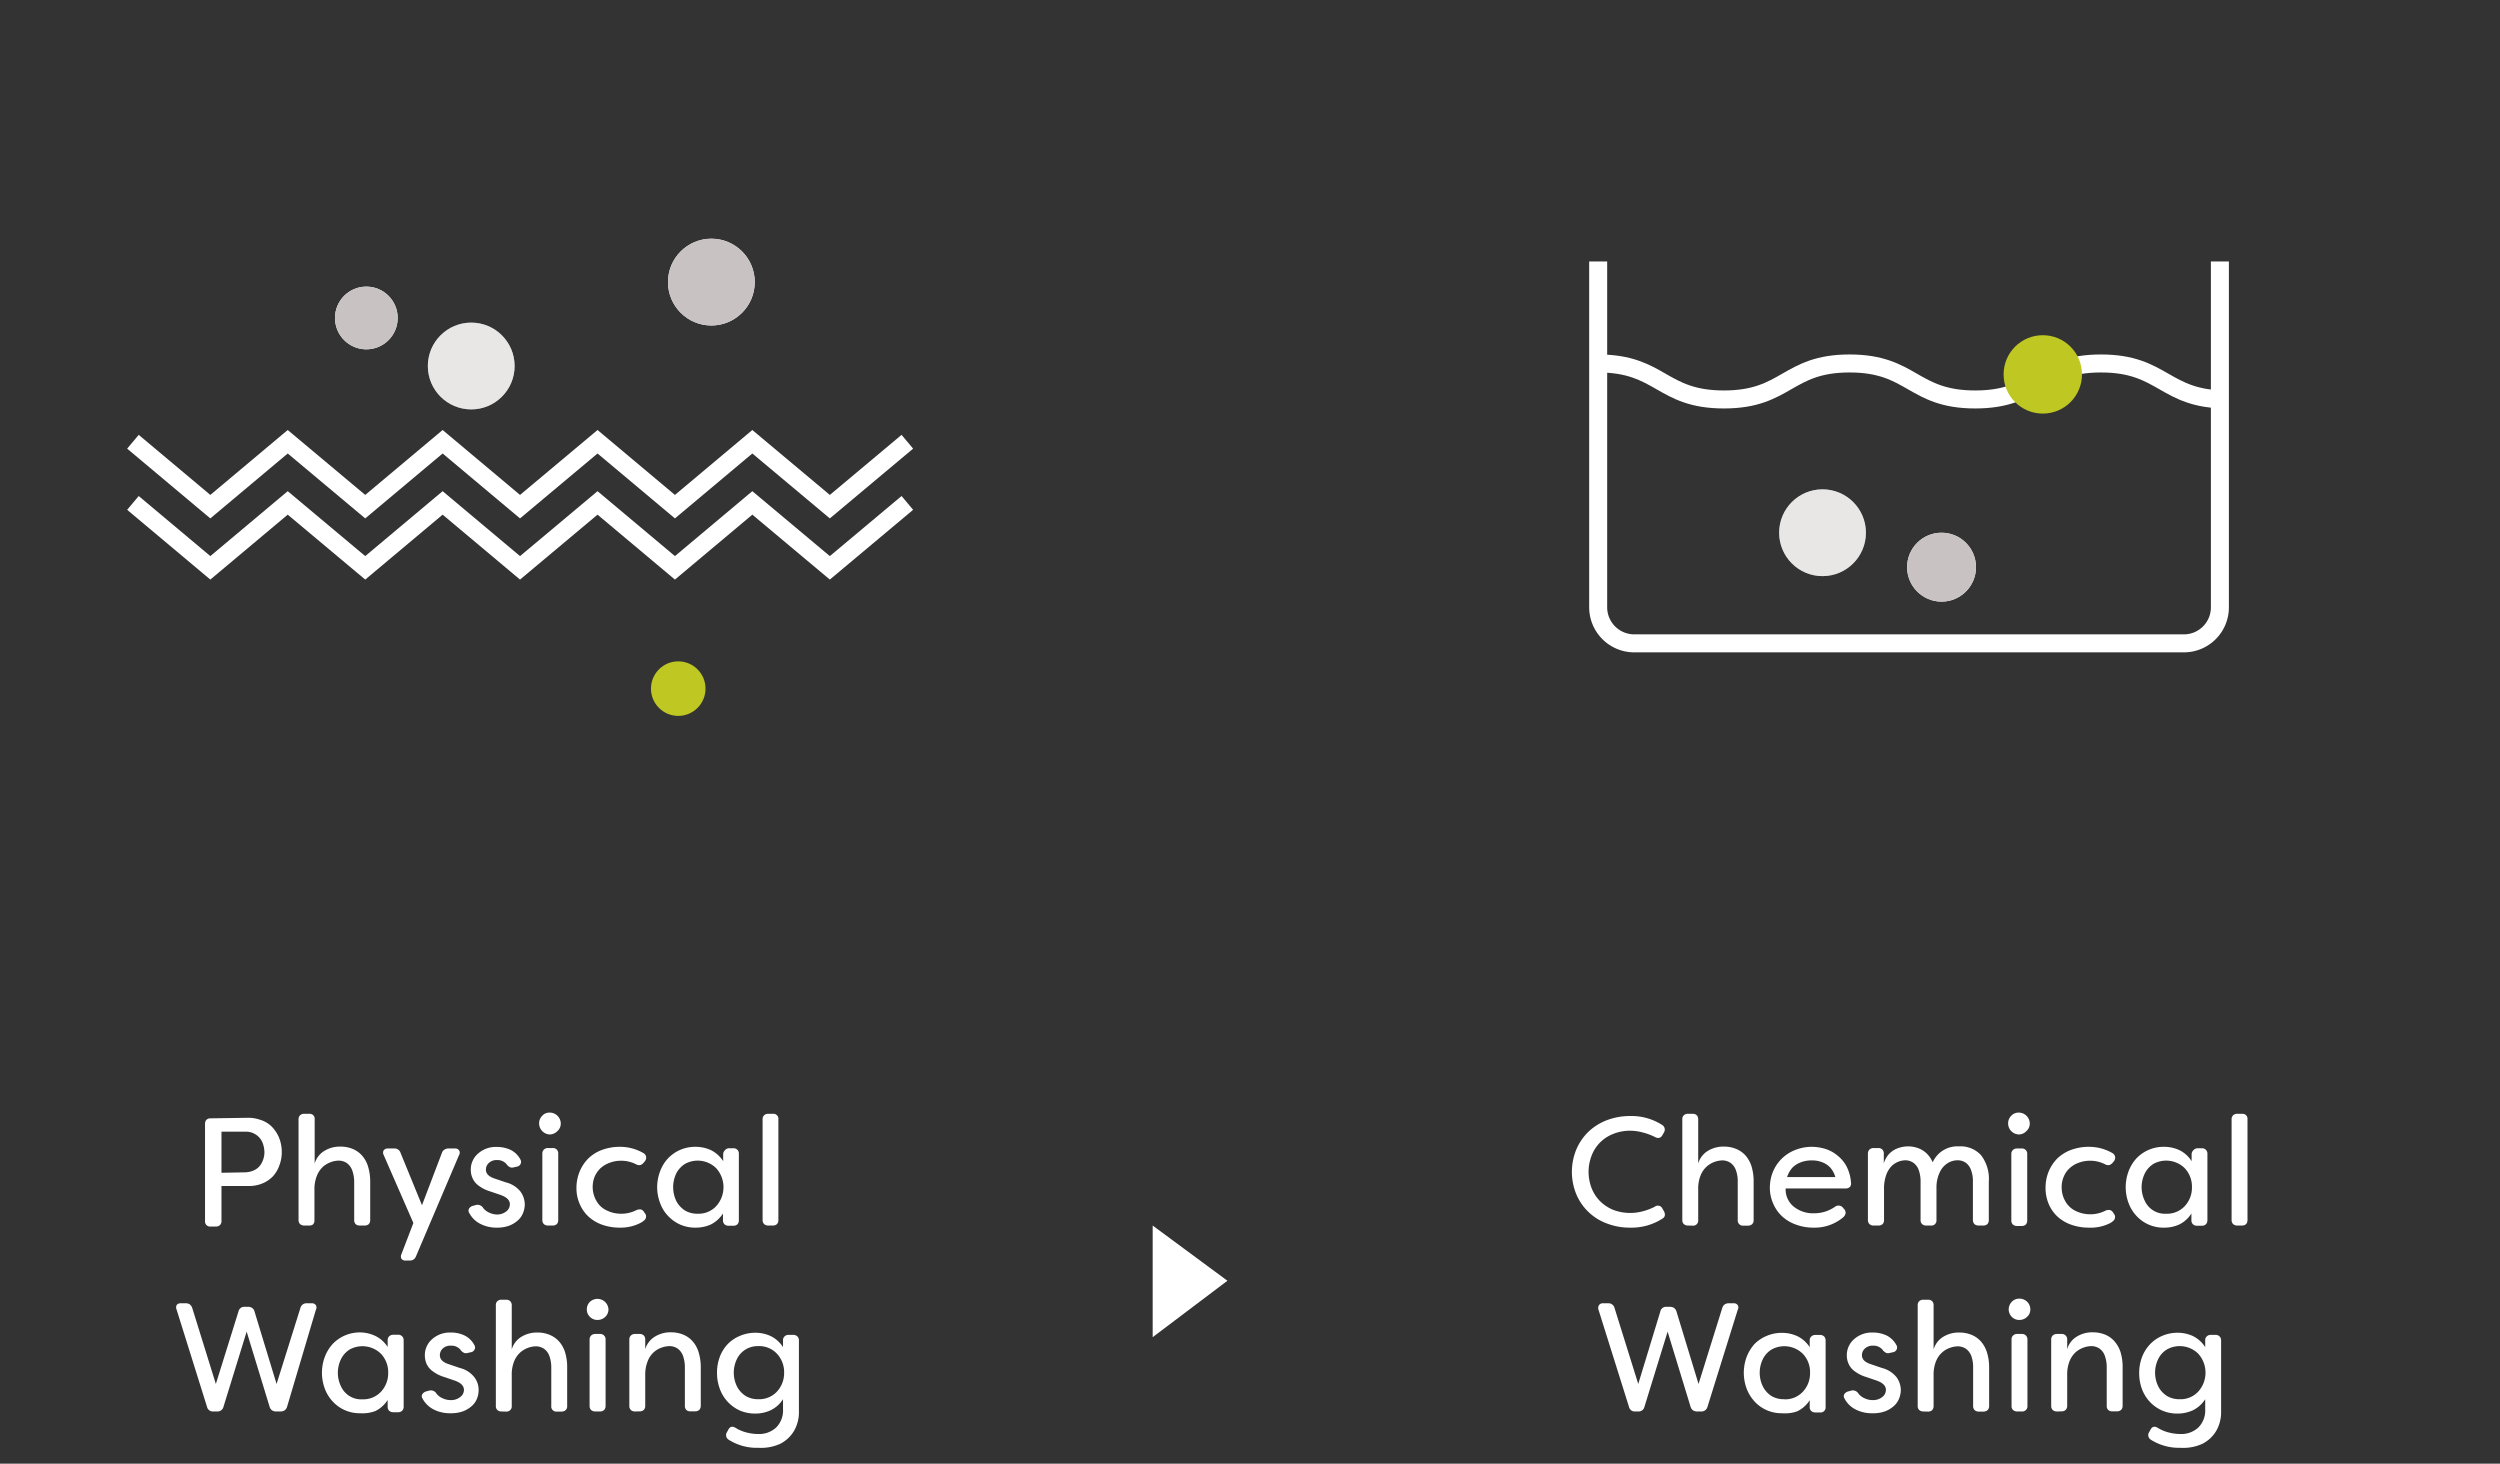 <svg id="Layer_2" data-name="Layer 2" xmlns="http://www.w3.org/2000/svg" viewBox="0 0 226.43 132.57"><rect x="0" y="0" width="226.43" height="132.57" fill="#333333" stroke="none"/><defs><style>.cls-1{fill:#fff;}.cls-2,.cls-4{fill:#c8c2c2;}.cls-3{fill:none;stroke:#fff;stroke-miterlimit:10;stroke-width:1.63px;}.cls-4{opacity:0.4;}.cls-5{fill:#bfc723;}</style></defs><title>fig2</title><circle class="cls-1" cx="175.85" cy="51.37" r="3.12"/><circle class="cls-1" cx="165.07" cy="48.25" r="3.93"/><circle class="cls-1" cx="33.18" cy="28.8" r="2.84"/><circle class="cls-1" cx="42.68" cy="33.15" r="3.93"/><circle class="cls-1" cx="64.43" cy="25.55" r="3.93"/><path class="cls-1" d="M22.53,101.24a3.19,3.19,0,0,1,1,.17,2.58,2.58,0,0,1,1,.55,3.22,3.22,0,0,1,.71,1,3.43,3.43,0,0,1,.28,1.4,3.28,3.28,0,0,1-.21,1.17,2.84,2.84,0,0,1-.58,1,2.77,2.77,0,0,1-.95.65,3.13,3.13,0,0,1-1.25.24H20.06v3.16a.52.52,0,0,1-.14.38.54.54,0,0,1-.37.13h-.47a.46.46,0,0,1-.51-.51v-8.79a.54.54,0,0,1,.13-.37.52.52,0,0,1,.38-.13Zm-.29,4.94A2.13,2.13,0,0,0,23,106a1.46,1.46,0,0,0,.68-.63,2.05,2.05,0,0,0,.27-1,2.5,2.5,0,0,0-.15-.82,1.61,1.61,0,0,0-1.6-1.05H20.06v3.72Z"/><path class="cls-1" d="M27.56,111a.58.58,0,0,1-.38-.13.52.52,0,0,1-.14-.38v-9.11a.5.5,0,0,1,.14-.37.53.53,0,0,1,.38-.13H28a.45.45,0,0,1,.5.5v4a2,2,0,0,1,.86-1.13,2.67,2.67,0,0,1,1.48-.4,2.92,2.92,0,0,1,1.08.2,2.29,2.29,0,0,1,.85.59,2.6,2.6,0,0,1,.56,1,4.61,4.61,0,0,1,.2,1.41v3.45a.52.52,0,0,1-.14.38A.56.56,0,0,1,33,111h-.42a.54.54,0,0,1-.37-.13.52.52,0,0,1-.13-.38v-3.44A3.06,3.06,0,0,0,31.9,106a1.4,1.4,0,0,0-.49-.66,1.32,1.32,0,0,0-.74-.22,2.2,2.2,0,0,0-.66.12,2.33,2.33,0,0,0-.73.41,2.22,2.22,0,0,0-.57.82,3.2,3.2,0,0,0-.23,1.27v2.78a.52.52,0,0,1-.13.38A.54.54,0,0,1,28,111Z"/><path class="cls-1" d="M36.74,114.17a.42.42,0,0,1-.38-.16.47.47,0,0,1,0-.42l1.08-2.82-2.69-6.16a.44.44,0,0,1,0-.42.45.45,0,0,1,.39-.17h.56a.57.57,0,0,1,.58.4l1.94,4.74,1.8-4.73a.53.53,0,0,1,.23-.3.65.65,0,0,1,.37-.11h.57a.43.43,0,0,1,.39.17.39.39,0,0,1,0,.42l-3.9,9.17a.58.58,0,0,1-.59.39Z"/><path class="cls-1" d="M45,111.19a3.17,3.17,0,0,1-1.51-.35,2.31,2.31,0,0,1-1-1,.37.37,0,0,1,0-.39.61.61,0,0,1,.36-.24l.29-.08a.6.6,0,0,1,.63.29,1.41,1.41,0,0,0,.56.42A1.7,1.7,0,0,0,45,110a1.32,1.32,0,0,0,.84-.27.81.81,0,0,0,.34-.66c0-.37-.29-.65-.87-.85l-.94-.32a3.24,3.24,0,0,1-1-.5,1.65,1.65,0,0,1-.57-.69,1.82,1.82,0,0,1-.16-.73,1.91,1.91,0,0,1,.66-1.5,2.41,2.41,0,0,1,1.69-.6,2.91,2.91,0,0,1,1.26.27,2,2,0,0,1,.89.88.41.41,0,0,1,0,.41.45.45,0,0,1-.35.23l-.26.06a.55.55,0,0,1-.31,0,.81.81,0,0,1-.35-.3,1.07,1.07,0,0,0-.85-.36,1,1,0,0,0-.73.25.8.8,0,0,0-.28.62q0,.55.81.81l1,.34a2.43,2.43,0,0,1,1.31.82,2,2,0,0,1,.4,1.18,2.1,2.1,0,0,1-.14.73,1.76,1.76,0,0,1-.45.68,2.49,2.49,0,0,1-.82.51A3.1,3.1,0,0,1,45,111.19Z"/><path class="cls-1" d="M49.83,102.75a1,1,0,0,1-1-1,.94.94,0,0,1,.28-.69.87.87,0,0,1,.68-.29,1,1,0,0,1,1,1,.89.89,0,0,1-.3.67A1,1,0,0,1,49.83,102.75ZM49.64,111a.56.56,0,0,1-.38-.13.52.52,0,0,1-.14-.38v-6a.5.5,0,0,1,.14-.37.52.52,0,0,1,.38-.14h.42a.5.5,0,0,1,.37.14.49.49,0,0,1,.13.37v6a.52.52,0,0,1-.13.38.54.54,0,0,1-.37.13Z"/><path class="cls-1" d="M56.16,111.19a4.78,4.78,0,0,1-1.64-.27,3.65,3.65,0,0,1-1.25-.76,3.35,3.35,0,0,1-.78-1.15,3.5,3.5,0,0,1-.28-1.4,3.89,3.89,0,0,1,.27-1.45,3.63,3.63,0,0,1,.77-1.2,3.49,3.49,0,0,1,1.25-.8,4.63,4.63,0,0,1,1.66-.29,4.22,4.22,0,0,1,2.12.57.48.48,0,0,1,.24.33.53.53,0,0,1-.1.39l-.12.14a.75.75,0,0,1-.26.21.56.56,0,0,1-.45-.07,3,3,0,0,0-1.36-.31,2.88,2.88,0,0,0-1,.18,2.47,2.47,0,0,0-.83.49,2.33,2.33,0,0,0-.54.77,2.52,2.52,0,0,0,.15,2.18,2.06,2.06,0,0,0,.94.88,2.92,2.92,0,0,0,1.3.3,3,3,0,0,0,1.36-.31.74.74,0,0,1,.41-.08.43.43,0,0,1,.3.22l.1.14a.41.41,0,0,1,.09.33.43.43,0,0,1-.15.29,1.94,1.94,0,0,1-.29.21A3.89,3.89,0,0,1,56.16,111.19Z"/><path class="cls-1" d="M63,111.19a3.37,3.37,0,0,1-1.4-.28,3.43,3.43,0,0,1-1.11-.8,3.31,3.31,0,0,1-.71-1.17,4,4,0,0,1,0-2.83,3.45,3.45,0,0,1,.71-1.18A3.38,3.38,0,0,1,63,103.87a3.31,3.31,0,0,1,1.39.3,2.81,2.81,0,0,1,1.11,1v-.6a.5.5,0,0,1,.14-.37A.52.52,0,0,1,66,104h.42a.5.5,0,0,1,.37.14.49.49,0,0,1,.13.37v6a.52.52,0,0,1-.13.38.54.54,0,0,1-.37.13H66a.56.56,0,0,1-.38-.13.52.52,0,0,1-.14-.38v-.6a2.81,2.81,0,0,1-1.11,1A3.31,3.31,0,0,1,63,111.19Zm.19-1.26a2.18,2.18,0,0,0,1.67-.68,2.56,2.56,0,0,0,0-3.45,2.39,2.39,0,0,0-2.79-.4,2.24,2.24,0,0,0-.8.84,2.9,2.9,0,0,0,0,2.57,2.29,2.29,0,0,0,.79.84A2.2,2.2,0,0,0,63.16,109.93Z"/><path class="cls-1" d="M69.59,111a.56.56,0,0,1-.38-.13.52.52,0,0,1-.14-.38v-9.11a.5.5,0,0,1,.14-.37.52.52,0,0,1,.38-.13H70a.45.45,0,0,1,.5.5v9.11a.52.52,0,0,1-.13.38A.54.54,0,0,1,70,111Z"/><path class="cls-1" d="M19.31,127.84a.54.54,0,0,1-.56-.42L16,118.63a.51.51,0,0,1,0-.43.45.45,0,0,1,.39-.16h.45a.61.61,0,0,1,.36.11.69.69,0,0,1,.21.31l2.14,6.89,2.05-6.57a.53.53,0,0,1,.56-.42h.32a.61.61,0,0,1,.36.11.51.51,0,0,1,.21.31l2,6.57,2.16-6.89a.56.56,0,0,1,.57-.42h.44a.43.43,0,0,1,.39.17.43.43,0,0,1,0,.42L26,127.42a.62.62,0,0,1-.21.31.67.67,0,0,1-.37.11H25a.65.65,0,0,1-.37-.11.62.62,0,0,1-.21-.31l-2.08-6.81-2.1,6.81a.55.55,0,0,1-.56.42Z"/><path class="cls-1" d="M32.63,128a3.3,3.3,0,0,1-2.51-1.08,3.46,3.46,0,0,1-.71-1.17,4.13,4.13,0,0,1,0-2.83,3.61,3.61,0,0,1,.71-1.18,3.38,3.38,0,0,1,2.51-1.06A3.28,3.28,0,0,1,34,121a2.74,2.74,0,0,1,1.11,1v-.6a.5.5,0,0,1,.14-.37.54.54,0,0,1,.38-.14h.42a.48.48,0,0,1,.51.51v6a.52.52,0,0,1-.14.38.54.54,0,0,1-.37.13h-.42a.58.58,0,0,1-.38-.13.52.52,0,0,1-.14-.38v-.6a2.74,2.74,0,0,1-1.11,1A3.28,3.28,0,0,1,32.63,128Zm.19-1.26a2.2,2.2,0,0,0,1.68-.68,2.46,2.46,0,0,0,.66-1.73,2.44,2.44,0,0,0-.66-1.72,2.4,2.4,0,0,0-2.8-.4,2.14,2.14,0,0,0-.79.84,2.82,2.82,0,0,0,0,2.57,2,2,0,0,0,1.91,1.12Z"/><path class="cls-1" d="M40.78,128a3.21,3.21,0,0,1-1.52-.35,2.34,2.34,0,0,1-1-1,.35.35,0,0,1,0-.39.61.61,0,0,1,.35-.24l.3-.08a.6.6,0,0,1,.63.29,1.34,1.34,0,0,0,.56.42,1.7,1.7,0,0,0,.74.16,1.29,1.29,0,0,0,.83-.27.79.79,0,0,0,.35-.66c0-.37-.29-.65-.87-.85l-.94-.32a3.24,3.24,0,0,1-1-.5,1.76,1.76,0,0,1-.58-.69,2,2,0,0,1-.15-.73,1.91,1.91,0,0,1,.66-1.5,2.41,2.41,0,0,1,1.69-.6,2.83,2.83,0,0,1,1.25.27,2,2,0,0,1,.89.88.39.39,0,0,1,0,.41.45.45,0,0,1-.35.23l-.26.06a.54.54,0,0,1-.31,0,.81.81,0,0,1-.35-.3,1.07,1.07,0,0,0-.86-.36,1,1,0,0,0-.73.25.83.83,0,0,0-.27.62q0,.55.81.81l1,.34a2.4,2.4,0,0,1,1.3.82,1.89,1.89,0,0,1,.4,1.18,2.08,2.08,0,0,1-.13.73,1.76,1.76,0,0,1-.45.68,2.49,2.49,0,0,1-.82.51A3.17,3.17,0,0,1,40.78,128Z"/><path class="cls-1" d="M45.42,127.84a.54.54,0,0,1-.37-.13.48.48,0,0,1-.14-.38v-9.11a.46.46,0,0,1,.14-.37.49.49,0,0,1,.37-.13h.42a.48.48,0,0,1,.37.13.5.5,0,0,1,.14.37v4a2,2,0,0,1,.85-1.13,2.7,2.7,0,0,1,1.49-.4,2.83,2.83,0,0,1,1.07.2,2.41,2.41,0,0,1,.86.59,2.73,2.73,0,0,1,.56,1,4.63,4.63,0,0,1,.19,1.41v3.45a.48.48,0,0,1-.14.38.55.55,0,0,1-.37.13h-.42a.46.46,0,0,1-.51-.51v-3.44a3.06,3.06,0,0,0-.17-1.08,1.34,1.34,0,0,0-.49-.66,1.32,1.32,0,0,0-.74-.22,2.23,2.23,0,0,0-1.38.53,2.12,2.12,0,0,0-.58.82,3.21,3.21,0,0,0-.22,1.27v2.78a.47.47,0,0,1-.51.51Z"/><path class="cls-1" d="M54.12,119.55a.94.94,0,0,1-.69-.28.91.91,0,0,1-.28-.67.94.94,0,0,1,.28-.69,1,1,0,0,1,1.68.69.92.92,0,0,1-.29.67A1,1,0,0,1,54.12,119.55Zm-.2,8.29a.58.58,0,0,1-.38-.13.52.52,0,0,1-.14-.38v-6a.5.5,0,0,1,.14-.37.54.54,0,0,1,.38-.14h.42a.48.48,0,0,1,.51.51v6a.52.52,0,0,1-.14.38.54.54,0,0,1-.37.13Z"/><path class="cls-1" d="M57.52,127.84a.56.56,0,0,1-.38-.13.52.52,0,0,1-.14-.38v-6a.5.5,0,0,1,.14-.37.52.52,0,0,1,.38-.14h.42a.5.5,0,0,1,.37.14.49.49,0,0,1,.13.37v.87a2,2,0,0,1,.86-1.13,2.67,2.67,0,0,1,1.48-.4,2.92,2.92,0,0,1,1.08.2,2.29,2.29,0,0,1,.85.59,2.6,2.6,0,0,1,.56,1,4.61,4.61,0,0,1,.2,1.41v3.45a.52.52,0,0,1-.14.38.56.56,0,0,1-.38.13h-.42a.54.54,0,0,1-.37-.13.52.52,0,0,1-.13-.38v-3.44a3.06,3.06,0,0,0-.17-1.08,1.4,1.4,0,0,0-.49-.66,1.34,1.34,0,0,0-.74-.22,2.2,2.2,0,0,0-.66.12,2.05,2.05,0,0,0-1.3,1.23,3.2,3.2,0,0,0-.23,1.27v2.78a.52.52,0,0,1-.13.38.54.54,0,0,1-.37.13Z"/><path class="cls-1" d="M68.69,131.13A4.74,4.74,0,0,1,66,130.4a.49.49,0,0,1-.15-.7l.11-.2c.15-.3.38-.36.69-.16a3.44,3.44,0,0,0,1,.41,4.08,4.08,0,0,0,1,.13,2.26,2.26,0,0,0,1.65-.59,2.18,2.18,0,0,0,.62-1.66v-.9a2.77,2.77,0,0,1-1.12,1,3.28,3.28,0,0,1-1.39.3,3.51,3.51,0,0,1-1.41-.28,3.44,3.44,0,0,1-1.82-2,4.19,4.19,0,0,1-.24-1.42,4.08,4.08,0,0,1,.24-1.4,3.46,3.46,0,0,1,.71-1.17A3.26,3.26,0,0,1,67,121a3.52,3.52,0,0,1,1.41-.29,3.28,3.28,0,0,1,1.39.3,2.77,2.77,0,0,1,1.12,1v-.62a.45.45,0,0,1,.14-.35.5.5,0,0,1,.37-.14h.41a.54.54,0,0,1,.38.14.5.5,0,0,1,.14.37v6.4a3.39,3.39,0,0,1-.45,1.8,3.06,3.06,0,0,1-1.27,1.17A4.19,4.19,0,0,1,68.69,131.13Zm0-4.4a2.19,2.19,0,0,0,1.67-.68,2.46,2.46,0,0,0,.66-1.73,2.44,2.44,0,0,0-.66-1.72,2.19,2.19,0,0,0-1.67-.68,2.17,2.17,0,0,0-1.12.28,2.09,2.09,0,0,0-.8.84,2.82,2.82,0,0,0,0,2.57,2.21,2.21,0,0,0,.79.84A2.18,2.18,0,0,0,68.64,126.73Z"/><path class="cls-1" d="M147.68,111.19a5.75,5.75,0,0,1-2.2-.4,4.8,4.8,0,0,1-2.75-2.72,5.35,5.35,0,0,1,0-3.86,4.94,4.94,0,0,1,1.06-1.63,5.1,5.1,0,0,1,1.69-1.1,5.94,5.94,0,0,1,2.2-.4,5.14,5.14,0,0,1,2.85.8.49.49,0,0,1,.17.7l-.13.23c-.16.28-.39.33-.7.16a5.12,5.12,0,0,0-1.05-.39,4.44,4.44,0,0,0-1.14-.17,4.09,4.09,0,0,0-1.59.3,3.46,3.46,0,0,0-1.2.8,3.39,3.39,0,0,0-.75,1.2,4.07,4.07,0,0,0-.26,1.43,4.11,4.11,0,0,0,.26,1.43,3.44,3.44,0,0,0,.75,1.19,3.63,3.63,0,0,0,1.2.81,4.29,4.29,0,0,0,1.59.29,4.4,4.4,0,0,0,1.14-.16,5.11,5.11,0,0,0,1.05-.4.45.45,0,0,1,.7.17l.13.22c.15.28.12.5-.08.65A5.15,5.15,0,0,1,147.68,111.19Z"/><path class="cls-1" d="M152.88,111a.55.55,0,0,1-.37-.13.48.48,0,0,1-.14-.38v-9.11a.46.46,0,0,1,.14-.37.51.51,0,0,1,.37-.13h.42a.52.52,0,0,1,.38.13.54.54,0,0,1,.13.37v4a2,2,0,0,1,.85-1.13,2.7,2.7,0,0,1,1.49-.4,2.83,2.83,0,0,1,1.07.2,2.32,2.32,0,0,1,.86.59,2.73,2.73,0,0,1,.56,1,4.63,4.63,0,0,1,.19,1.41v3.45a.48.48,0,0,1-.14.38.55.55,0,0,1-.37.13h-.42a.47.47,0,0,1-.51-.51v-3.44a2.85,2.85,0,0,0-.17-1.08,1.34,1.34,0,0,0-.49-.66,1.32,1.32,0,0,0-.74-.22,2.32,2.32,0,0,0-.66.12,2.19,2.19,0,0,0-.72.41,2.12,2.12,0,0,0-.58.82,3.21,3.21,0,0,0-.22,1.27v2.78a.46.46,0,0,1-.51.51Z"/><path class="cls-1" d="M164.28,111.19a4.54,4.54,0,0,1-1.63-.28,3.67,3.67,0,0,1-1.28-.78,3.41,3.41,0,0,1-.79-1.17,3.51,3.51,0,0,1-.28-1.41,3.82,3.82,0,0,1,.28-1.42,3.55,3.55,0,0,1,.79-1.18,3.62,3.62,0,0,1,1.22-.79,4,4,0,0,1,1.49-.29,4.23,4.23,0,0,1,1.28.2,3.23,3.23,0,0,1,1.1.62,3.13,3.13,0,0,1,.81,1,3.82,3.82,0,0,1,.38,1.43.44.44,0,0,1-.1.38.53.53,0,0,1-.39.14h-5.43a2,2,0,0,0,.7,1.62,2.76,2.76,0,0,0,1.86.63,3.29,3.29,0,0,0,1.91-.59.52.52,0,0,1,.71.07l.1.12a.51.51,0,0,1,.15.39.66.66,0,0,1-.25.4A4,4,0,0,1,164.28,111.19Zm-2.42-4.58h4.37a2.13,2.13,0,0,0-.47-.87,1.89,1.89,0,0,0-.74-.48,2.45,2.45,0,0,0-.91-.16,2.75,2.75,0,0,0-1,.17,2.13,2.13,0,0,0-.78.5A2.35,2.35,0,0,0,161.86,106.61Z"/><path class="cls-1" d="M169.7,111a.56.56,0,0,1-.38-.13.52.52,0,0,1-.14-.38v-6a.5.5,0,0,1,.14-.37.52.52,0,0,1,.38-.14h.42a.5.5,0,0,1,.37.14.49.49,0,0,1,.13.37v.87a2.35,2.35,0,0,1,.37-.72,2,2,0,0,1,.77-.59,2.73,2.73,0,0,1,1.07-.22,2.57,2.57,0,0,1,.87.15,2.25,2.25,0,0,1,.76.45,2.57,2.57,0,0,1,.59.84,2.44,2.44,0,0,1,2.38-1.44,2.51,2.51,0,0,1,2,.8,3.54,3.54,0,0,1,.7,2.41v3.45a.52.52,0,0,1-.13.38.54.54,0,0,1-.37.13h-.42a.58.58,0,0,1-.38-.13.52.52,0,0,1-.14-.38v-3.45a2.83,2.83,0,0,0-.17-1.07,1.39,1.39,0,0,0-.48-.66,1.28,1.28,0,0,0-.73-.22,1.69,1.69,0,0,0-.89.25,1.91,1.91,0,0,0-.71.79,3.17,3.17,0,0,0-.32,1.42v2.94a.46.46,0,0,1-.51.51h-.42a.54.54,0,0,1-.37-.13.48.48,0,0,1-.14-.38v-3.45a3,3,0,0,0-.17-1.07,1.34,1.34,0,0,0-.49-.66,1.28,1.28,0,0,0-.73-.22,1.85,1.85,0,0,0-1.24.53,2.23,2.23,0,0,0-.49.82,3.65,3.65,0,0,0-.19,1.27v2.78a.52.52,0,0,1-.13.38.54.54,0,0,1-.37.13Z"/><path class="cls-1" d="M182.88,102.75a1,1,0,0,1-1-1,.94.94,0,0,1,.28-.69.89.89,0,0,1,.68-.29,1,1,0,0,1,1,1,.89.89,0,0,1-.3.67A.94.94,0,0,1,182.88,102.75Zm-.19,8.29a.56.56,0,0,1-.38-.13.52.52,0,0,1-.14-.38v-6a.5.5,0,0,1,.14-.37.52.52,0,0,1,.38-.14h.42a.5.5,0,0,1,.37.14.49.49,0,0,1,.13.37v6a.52.52,0,0,1-.13.38.54.54,0,0,1-.37.13Z"/><path class="cls-1" d="M189.21,111.19a4.72,4.72,0,0,1-1.63-.27,3.6,3.6,0,0,1-1.26-.76,3.35,3.35,0,0,1-.78-1.15,3.67,3.67,0,0,1-.27-1.4,3.89,3.89,0,0,1,.26-1.45,3.79,3.79,0,0,1,.77-1.2,3.58,3.58,0,0,1,1.25-.8,4.67,4.67,0,0,1,1.66-.29,4.22,4.22,0,0,1,2.12.57.48.48,0,0,1,.14.72l-.11.14a.9.9,0,0,1-.27.21.56.56,0,0,1-.45-.07,3,3,0,0,0-1.36-.31,2.88,2.88,0,0,0-1,.18,2.33,2.33,0,0,0-.82.49,2.07,2.07,0,0,0-.54.77,2.3,2.3,0,0,0-.19,1,2.47,2.47,0,0,0,.33,1.23,2.11,2.11,0,0,0,.94.88,3,3,0,0,0,1.3.3,3,3,0,0,0,1.36-.31.74.74,0,0,1,.41-.08.47.47,0,0,1,.31.22l.09.14a.41.41,0,0,1,.09.33.43.43,0,0,1-.15.29,1.54,1.54,0,0,1-.29.21A3.89,3.89,0,0,1,189.21,111.19Z"/><path class="cls-1" d="M196,111.19a3.3,3.3,0,0,1-2.51-1.08,3.46,3.46,0,0,1-.71-1.17,4.13,4.13,0,0,1,0-2.83,3.61,3.61,0,0,1,.71-1.18,3.38,3.38,0,0,1,2.51-1.06,3.28,3.28,0,0,1,1.39.3,2.74,2.74,0,0,1,1.11,1v-.6a.5.5,0,0,1,.14-.37A.54.54,0,0,1,199,104h.42a.48.48,0,0,1,.51.51v6a.52.52,0,0,1-.14.38.54.54,0,0,1-.37.13H199a.58.58,0,0,1-.38-.13.52.52,0,0,1-.14-.38v-.6a2.74,2.74,0,0,1-1.11,1A3.28,3.28,0,0,1,196,111.19Zm.19-1.26a2.2,2.2,0,0,0,1.68-.68,2.46,2.46,0,0,0,.66-1.73,2.44,2.44,0,0,0-.66-1.72,2.4,2.4,0,0,0-2.8-.4,2.14,2.14,0,0,0-.79.84,2.82,2.82,0,0,0,0,2.57,2,2,0,0,0,1.91,1.12Z"/><path class="cls-1" d="M202.64,111a.56.56,0,0,1-.38-.13.52.52,0,0,1-.14-.38v-9.11a.5.5,0,0,1,.14-.37.52.52,0,0,1,.38-.13h.42a.45.45,0,0,1,.5.5v9.11a.52.52,0,0,1-.13.38.54.54,0,0,1-.37.13Z"/><path class="cls-1" d="M148.1,127.84a.53.53,0,0,1-.56-.42l-2.76-8.79a.48.48,0,0,1,.05-.43.43.43,0,0,1,.38-.16h.45a.56.56,0,0,1,.57.42l2.15,6.89,2-6.57a.53.53,0,0,1,.56-.42h.32a.67.67,0,0,1,.37.11.62.62,0,0,1,.21.31l2,6.57,2.15-6.89a.62.62,0,0,1,.21-.31.65.65,0,0,1,.37-.11h.43a.43.43,0,0,1,.39.17.41.41,0,0,1,0,.42l-2.74,8.79a.56.56,0,0,1-.57.42h-.38a.67.67,0,0,1-.37-.11.62.62,0,0,1-.21-.31l-2.08-6.81-2.1,6.81a.54.54,0,0,1-.56.42Z"/><path class="cls-1" d="M161.41,128a3.3,3.3,0,0,1-2.51-1.08,3.63,3.63,0,0,1-.71-1.17,4.13,4.13,0,0,1,0-2.83,3.79,3.79,0,0,1,.71-1.18A3.38,3.38,0,0,1,160,121a3.43,3.43,0,0,1,1.4-.28,3.24,3.24,0,0,1,1.39.3,2.77,2.77,0,0,1,1.12,1v-.6a.46.46,0,0,1,.14-.37.51.51,0,0,1,.37-.14h.42a.52.52,0,0,1,.38.14.54.54,0,0,1,.13.37v6a.46.46,0,0,1-.51.51h-.42a.55.55,0,0,1-.37-.13.48.48,0,0,1-.14-.38v-.6a2.77,2.77,0,0,1-1.12,1A3.24,3.24,0,0,1,161.41,128Zm.2-1.26a2.18,2.18,0,0,0,1.67-.68,2.42,2.42,0,0,0,.66-1.73,2.39,2.39,0,0,0-.66-1.72,2.39,2.39,0,0,0-2.79-.4,2.09,2.09,0,0,0-.8.84,2.82,2.82,0,0,0,0,2.57,2.21,2.21,0,0,0,.79.84A2.18,2.18,0,0,0,161.61,126.73Z"/><path class="cls-1" d="M169.56,128a3.17,3.17,0,0,1-1.51-.35,2.31,2.31,0,0,1-1-1,.37.37,0,0,1,0-.39.61.61,0,0,1,.36-.24l.29-.08a.6.6,0,0,1,.63.29,1.41,1.41,0,0,0,.56.42,1.7,1.7,0,0,0,.74.16,1.32,1.32,0,0,0,.84-.27.81.81,0,0,0,.34-.66c0-.37-.29-.65-.87-.85l-.94-.32a3.24,3.24,0,0,1-1-.5,1.65,1.65,0,0,1-.57-.69,1.82,1.82,0,0,1-.16-.73,1.91,1.91,0,0,1,.66-1.5,2.41,2.41,0,0,1,1.69-.6,2.91,2.91,0,0,1,1.26.27,2.1,2.1,0,0,1,.89.88.41.41,0,0,1,0,.41.45.45,0,0,1-.35.23l-.26.06a.54.54,0,0,1-.31,0,.81.81,0,0,1-.35-.3,1.07,1.07,0,0,0-.85-.36,1,1,0,0,0-.73.25.8.8,0,0,0-.28.62q0,.55.81.81l1,.34a2.47,2.47,0,0,1,1.31.82,2,2,0,0,1,.4,1.18,2.1,2.1,0,0,1-.14.73,1.76,1.76,0,0,1-.45.68,2.49,2.49,0,0,1-.82.51A3.1,3.1,0,0,1,169.56,128Z"/><path class="cls-1" d="M174.21,127.84a.56.56,0,0,1-.38-.13.48.48,0,0,1-.14-.38v-9.11a.46.46,0,0,1,.14-.37.52.52,0,0,1,.38-.13h.42a.51.51,0,0,1,.37.13.54.54,0,0,1,.13.37v4a2,2,0,0,1,.85-1.13,2.7,2.7,0,0,1,1.49-.4,2.92,2.92,0,0,1,1.08.2,2.37,2.37,0,0,1,.85.59,2.73,2.73,0,0,1,.56,1,4.61,4.61,0,0,1,.2,1.41v3.45a.52.52,0,0,1-.14.38.58.58,0,0,1-.38.13h-.42a.54.54,0,0,1-.37-.13.52.52,0,0,1-.14-.38v-3.44a3.08,3.08,0,0,0-.16-1.08,1.47,1.47,0,0,0-.49-.66,1.37,1.37,0,0,0-.75-.22,2.2,2.2,0,0,0-.65.12,2.09,2.09,0,0,0-1.31,1.23,3.21,3.21,0,0,0-.22,1.27v2.78a.56.56,0,0,1-.13.38.55.55,0,0,1-.37.13Z"/><path class="cls-1" d="M182.9,119.55a.94.94,0,0,1-.69-.28,1,1,0,0,1-.28-.67,1,1,0,0,1,.28-.69.91.91,0,0,1,.69-.29,1,1,0,0,1,.71.29.94.94,0,0,1,.28.69.88.88,0,0,1-.29.67A1,1,0,0,1,182.9,119.55Zm-.2,8.29a.54.54,0,0,1-.37-.13.48.48,0,0,1-.14-.38v-6a.46.46,0,0,1,.14-.37.5.5,0,0,1,.37-.14h.42a.48.48,0,0,1,.37.14.5.5,0,0,1,.14.37v6a.47.47,0,0,1-.51.51Z"/><path class="cls-1" d="M186.3,127.84a.58.58,0,0,1-.38-.13.52.52,0,0,1-.14-.38v-6a.5.5,0,0,1,.14-.37.54.54,0,0,1,.38-.14h.42a.48.48,0,0,1,.51.51v.87a1.94,1.94,0,0,1,.85-1.13,2.67,2.67,0,0,1,1.48-.4,2.92,2.92,0,0,1,1.08.2,2.29,2.29,0,0,1,.85.59,2.75,2.75,0,0,1,.57,1,4.63,4.63,0,0,1,.19,1.41v3.45a.52.52,0,0,1-.14.38.56.56,0,0,1-.38.13h-.42a.54.54,0,0,1-.37-.13.52.52,0,0,1-.13-.38v-3.44a3.06,3.06,0,0,0-.17-1.08,1.34,1.34,0,0,0-.49-.66,1.32,1.32,0,0,0-.74-.22,2.2,2.2,0,0,0-.66.12,2.33,2.33,0,0,0-.73.41,2.22,2.22,0,0,0-.57.82,3.21,3.21,0,0,0-.22,1.27v2.78a.52.52,0,0,1-.14.38.54.54,0,0,1-.37.13Z"/><path class="cls-1" d="M197.47,131.13a4.76,4.76,0,0,1-2.66-.73.49.49,0,0,1-.15-.7l.11-.2c.15-.3.38-.36.69-.16a3.56,3.56,0,0,0,1,.41,4.08,4.08,0,0,0,1,.13,2.26,2.26,0,0,0,1.65-.59,2.18,2.18,0,0,0,.62-1.66v-.9a2.81,2.81,0,0,1-1.11,1,3.32,3.32,0,0,1-1.4.3,3.43,3.43,0,0,1-1.4-.28,3.37,3.37,0,0,1-1.12-.8,3.46,3.46,0,0,1-.71-1.17,4.19,4.19,0,0,1-.24-1.42,4.08,4.08,0,0,1,.24-1.4,3.46,3.46,0,0,1,.71-1.17,3.21,3.21,0,0,1,1.12-.79,3.44,3.44,0,0,1,1.4-.29,3.32,3.32,0,0,1,1.4.3,2.81,2.81,0,0,1,1.11,1v-.62a.45.45,0,0,1,.14-.35.52.52,0,0,1,.38-.14h.4a.52.52,0,0,1,.38.14.5.5,0,0,1,.14.37v6.4a3.39,3.39,0,0,1-.45,1.8,3.06,3.06,0,0,1-1.27,1.17A4.19,4.19,0,0,1,197.47,131.13Zm-.05-4.4a2.18,2.18,0,0,0,1.67-.68,2.56,2.56,0,0,0,0-3.45,2.39,2.39,0,0,0-2.79-.4,2.09,2.09,0,0,0-.8.84,2.82,2.82,0,0,0,0,2.57,2.21,2.21,0,0,0,.79.84A2.18,2.18,0,0,0,197.42,126.73Z"/><path class="cls-1" d="M104.4,121.11V111l6.77,5Z"/><circle class="cls-2" cx="175.85" cy="51.37" r="3.12"/><path class="cls-3" d="M201.06,23.68V55a3.26,3.26,0,0,1-3.27,3.27H148A3.27,3.27,0,0,1,144.75,55V23.68"/><path class="cls-3" d="M144.75,32.92c5.69,0,5.69,3.26,11.39,3.26s5.69-3.26,11.38-3.26,5.69,3.26,11.38,3.26,5.7-3.26,11.39-3.26,5.7,3.26,11.39,3.26"/><polyline class="cls-3" points="12.04 40.01 19.05 45.89 26.06 40.01 33.08 45.89 40.09 40.01 47.1 45.89 54.12 40.01 61.13 45.89 68.14 40.01 75.16 45.89 82.18 40.01"/><polyline class="cls-3" points="12.04 45.55 19.05 51.43 26.06 45.55 33.08 51.43 40.09 45.55 47.1 51.43 54.12 45.55 61.13 51.43 68.14 45.55 75.16 51.43 82.18 45.55"/><circle class="cls-4" cx="165.07" cy="48.25" r="3.93"/><circle class="cls-5" cx="185.02" cy="33.91" r="3.55"/><circle class="cls-5" cx="61.43" cy="62.37" r="2.47"/><circle class="cls-2" cx="33.18" cy="28.8" r="2.84"/><circle class="cls-4" cx="42.68" cy="33.15" r="3.93"/><circle class="cls-2" cx="64.43" cy="25.55" r="3.93"/></svg>